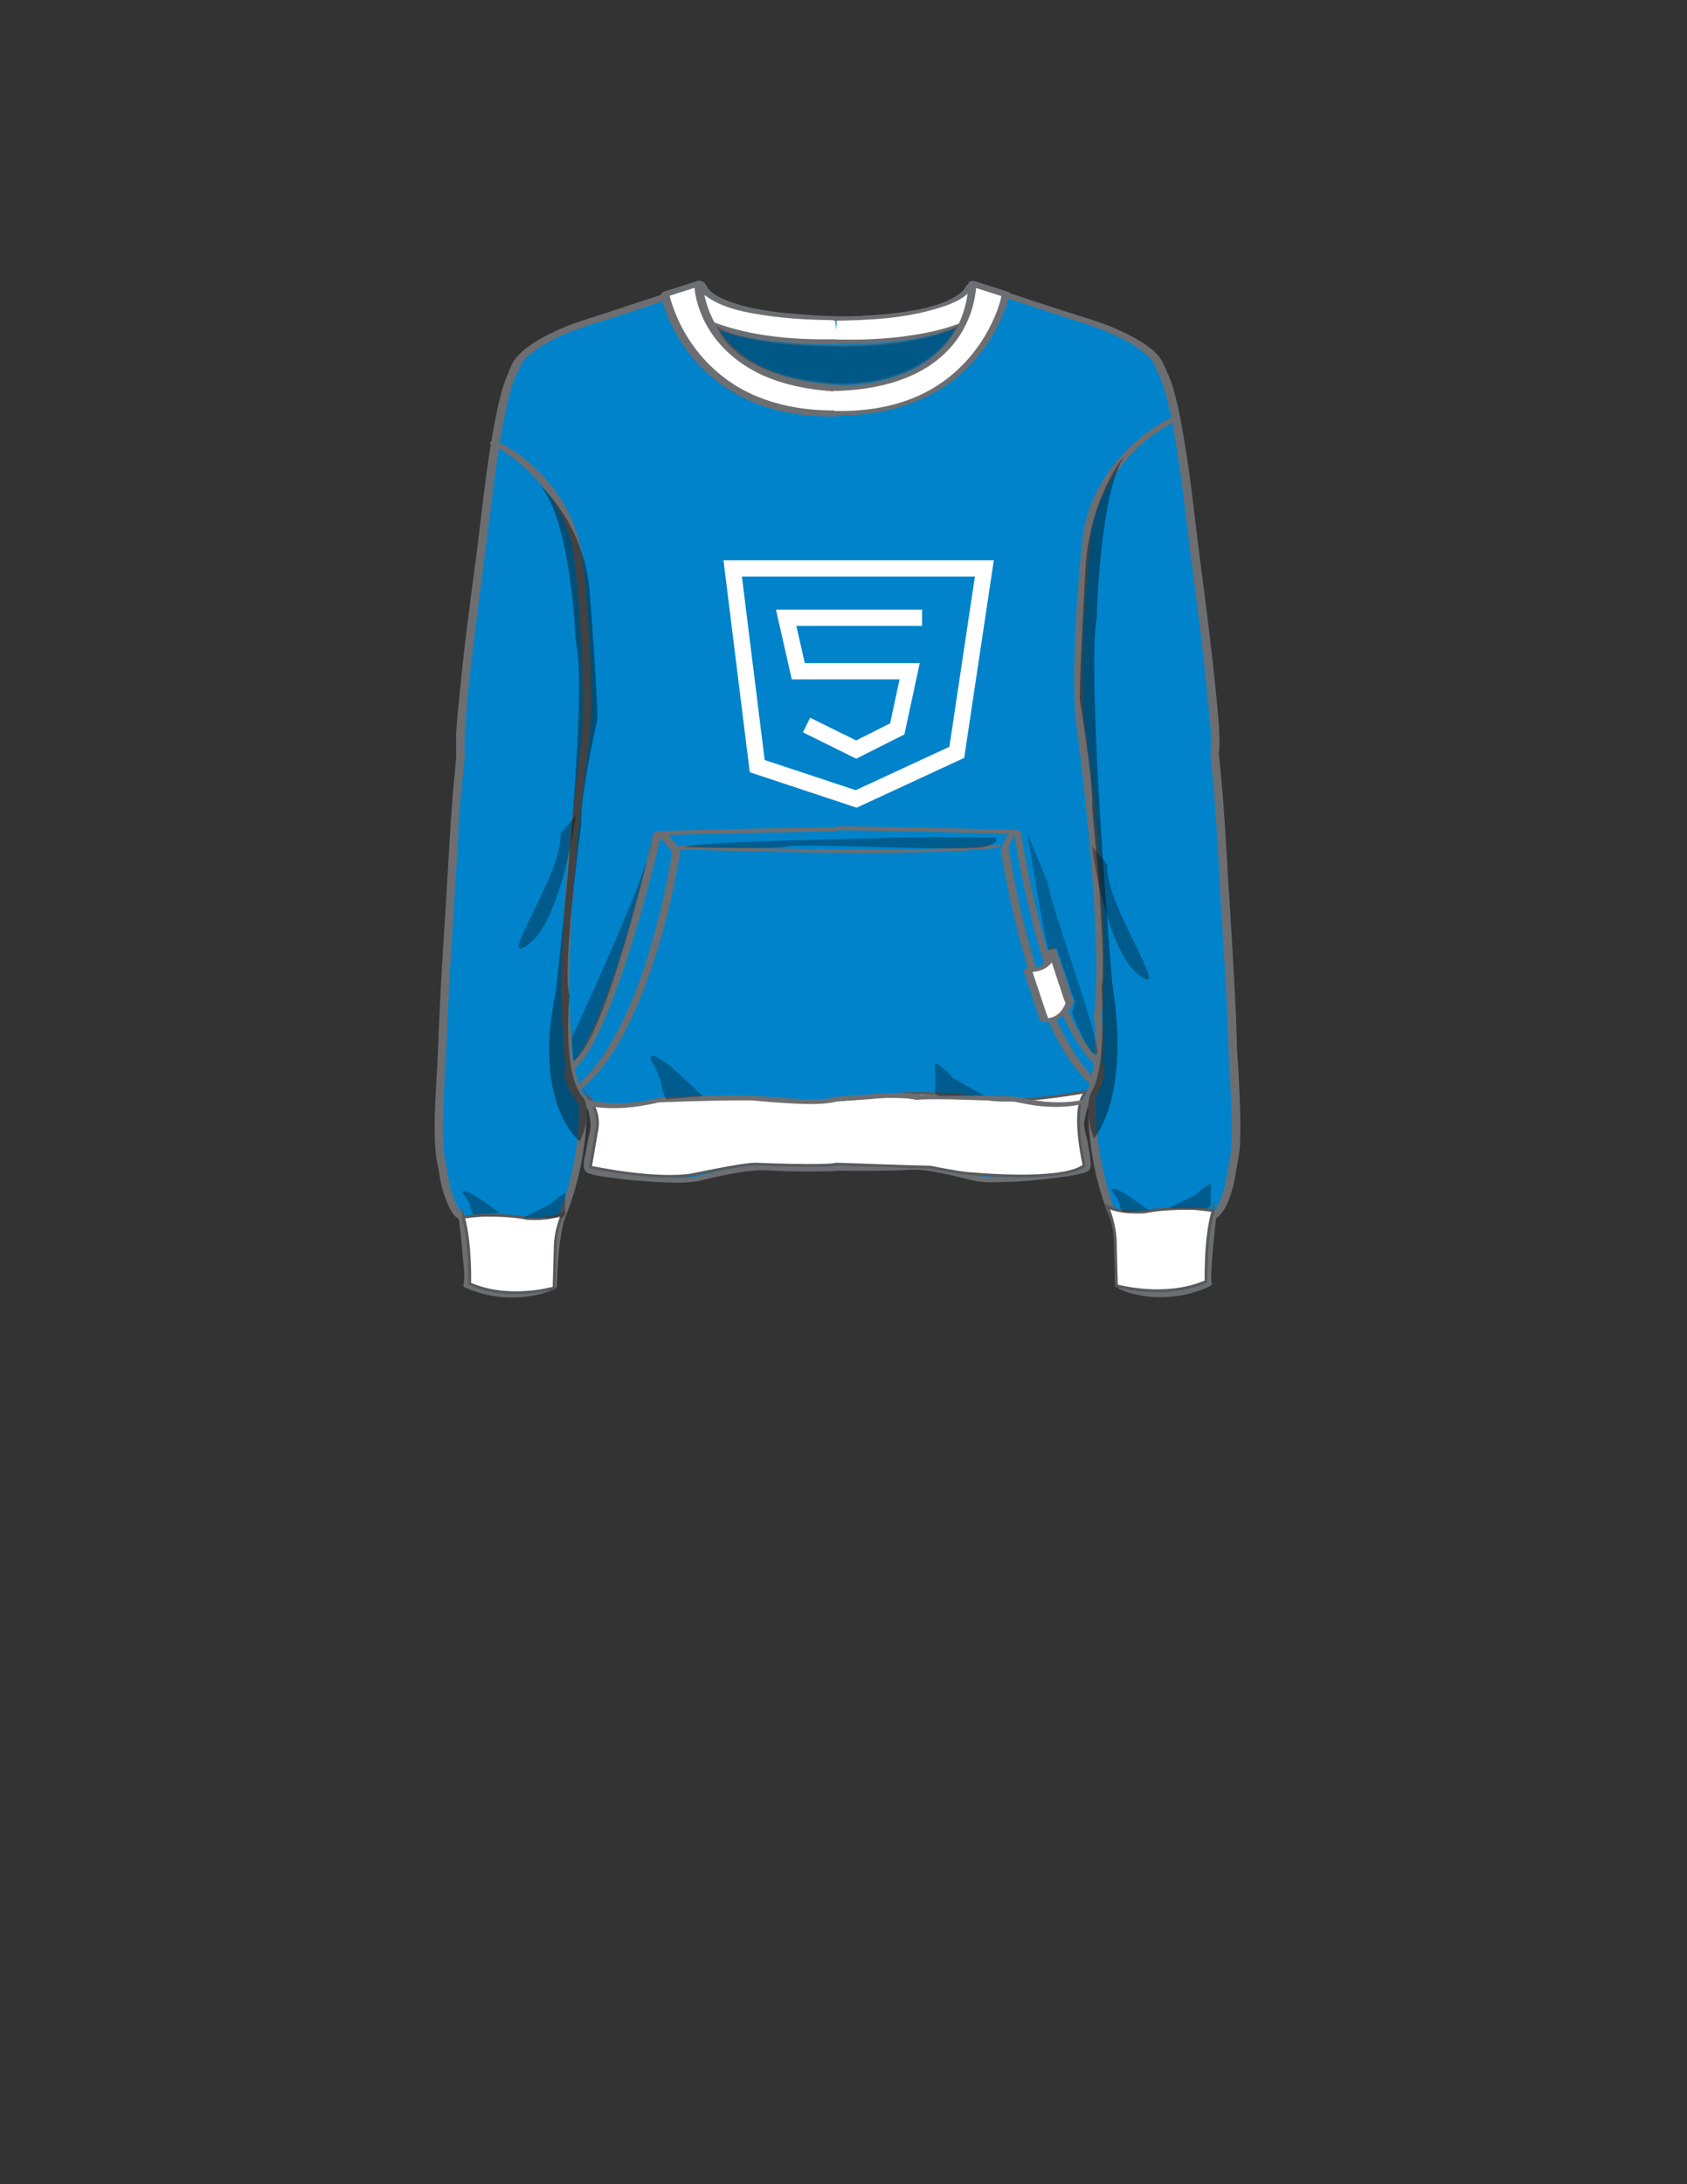 <svg xmlns="http://www.w3.org/2000/svg" viewBox="0 0 612 792"><rect x="0" y="0" width="612" height="792" fill="#333333" stroke="none"/><path fill="#0083CA" d="M306 115.6s-47.7 0-51.9-12.6l-38.5 12.6s-26.8 7.5-29.3 18.4c0 0-5.6 7.3-10.6 55.8 0 0-10.3 74-8.6 83.2 0 0-2.5 24.3-2.5 31.8 0 0-4.2 64.5-4.2 77 0 0-2.5 34.3 0 40.2 0 0 1.7 15.9 7.5 19.3 0 0 2.5 20.9 1.7 24.3 0 0 15.9 7.5 31 .8 0 0 .8-21.8 3.4-26 0 0 6.3-14.5 7.4-33.6.2-2.9.2-6 .1-9.1 0 0 3.4-.8 4.5 10.3 0 0-3.4 14-2.2 15.6 1.1 1.7 34.1 5.6 41.3 2.8 0 0 17.9-4.5 24-3.4 0 0 17.3.6 26.2 0"/><path fill="#6D6E71" d="M306.6 114.7c-5.3 0-10.6-.3-15.8-.7-9-.7-18.5-1.7-27-5-3.1-1.2-7-3-8.1-6.3-.2-.6-1.2-.6-1.7-.4-12.1 3.9-24.2 7.9-36.4 11.9-3.9 1.3-7.9 2.5-11.8 4-4.2 1.7-8.5 3.7-12.3 6.2-3.2 2.1-6.7 4.8-8.2 8.6-.6 1.6-1.4 3.3-2 4.9-2 5.7-3.2 11.8-4.3 17.8-2.9 15.6-4.3 31.4-6.4 47.2-2.3 17-4.5 34.1-6.1 51.2-.6 5.9-1.3 12-1 17.9.1 1.6 0 2.8-.2 4.8-.4 4.5-.9 9-1.2 13.5-1 12.2-1.5 24.5-2.3 36.7-1.1 17.1-2.2 34.3-2.8 51.4-.4 13.3-2.1 26.8-.9 40.1.2 2.1.8 4.1 1.1 6.1.6 4.2 1.6 8.5 3.4 12.4.8 1.7 1.9 3.8 3.5 4.8.1.1.6.6.4.2v.4c.1.5.1 1 .2 1.5.5 4 .9 8.1 1.2 12.1.3 3.2.9 6.9.2 10.1-.1.2.1.5.3.6 10 4.7 22.6 5.1 32.7.8.3-.1.8-.5.9-.9.3-7.3.6-14.7 2.1-21.9.4-2.2 1.3-4.1 2.1-6.2 1.7-4.6 3.1-9.3 4.1-14 1.9-8.7 2.9-17.6 2.6-26.5-.4.3-.8.7-1.2 1 .1 0-.6.1-.6.1.1-.1 0-.1 0 0 0 0 .6.5.8.7 1.5 1.7 1.9 4.5 2.2 6.6.3 1.9.1 2.9-.3 4.7-.5 2.2-.9 4.4-1.3 6.6-.4 2.1-1.8 6.7.9 7.7 3 1.1 6.5 1.4 9.7 1.8 5 .7 10 1.1 15 1.4 4.5.2 9.1.5 13.6-.1.8-.1 1.5-.2 2.3-.4.3-.1.6-.1.9-.2.8-.2.1 0 .4-.1 1.3-.3 2.6-.6 3.8-.9 5-1.1 10-2.1 15.1-2.5 3.6-.2 7.5.2 11.1.3 6.5.1 13.1.2 19.6-.2 1.5-.1 2.3-2 .3-1.8-9.1.5-18.8.1-27.6-.2-7.9-.3-16.4 2-23.9 3.9-3.7 1-7.9.7-11.8.5-5.2-.2-10.4-.6-15.6-1.3-3.6-.4-7.3-.8-10.7-1.8-.4-.1-.6-.1-.8-.3.1.2 0-1 0-1.2 0-2.1.5-4.3.9-6.3.4-2.2.9-4.5 1.4-6.7.5-2.2-.2-4.8-.8-6.9-.7-2.3-2.1-5.6-5.1-4.9-.4.1-1.2.5-1.2 1 .4 13.4-1.8 26.9-6.3 39.5-.7 2-1.7 3.9-2.2 5.9-1.1 4.3-1.4 8.9-1.8 13.4-.3 3.3-.5 6.6-.6 9.9l.9-.9c-9 3.9-20.4 3.3-29.2-.9l.3.6c.7-3.2 0-7-.2-10.1-.3-4.1-.7-8.1-1.2-12.2-.1-.6 0-1.7-.3-2.3-.3-.6-1.4-1.1-1.9-1.7-.7-.8-1.3-1.8-1.8-2.8-1.9-3.9-2.9-8.3-3.5-12.5-.3-2-.9-4-1.1-6.1-.4-4-.4-8.1-.3-12.2.1-7.6.5-15.2 1-22.7.3-4.9.3-9.8.6-14.7.4-9 .9-18.1 1.5-27.1.5-8.5 1-17 1.6-25.6.2-3.8.6-7.6.7-11.5.2-9 1.2-17.9 2.1-26.8.2-1.8.4-3.5.3-5.3-.2-2.2 0-4.4.1-6.6.9-16.6 3.2-33.2 5.3-49.8 1.7-13.4 3.4-26.8 5.1-40.1 1.3-9.9 2.7-19.9 5-29.7.9-3.6 1.7-7.3 3.3-10.5.1-.3.4-.6.5-.9.7-1.6 1.2-3 2.4-4.4 1.4-1.6 3.1-2.9 4.9-4.1 6.2-4.1 13.3-6.8 20.4-9 11.6-3.5 23.1-7.5 34.7-11.3 1.4-.5 2.9-.9 4.3-1.4-.6-.2-1.1-.3-1.7-.4 1.1 3.1 4.1 5 6.8 6.3 4 1.9 8.3 2.9 12.5 3.8 9 1.8 18.1 2.5 27.2 2.9 2.1.1 4.2.1 6.2.1.6 0 1.6-.2 1.9-.8.1-1.4-.3-1.8-.9-1.8z"/><path fill="#0083CA" d="M301.6 115.6s47.7 0 51.9-12.6l38.5 12.6s26.8 7.5 29.3 18.4c0 0 5.6 7.3 10.6 55.8 0 0 10.3 74 8.6 83.2 0 0 2.5 24.3 2.5 31.8 0 0 4.2 64.5 4.2 77 0 0 2.5 34.3 0 40.2 0 0-1.7 15.9-7.5 19.3 0 0-2.5 20.9-1.7 24.3 0 0-15.9 7.5-31 .8 0 0-.8-21.8-3.4-26 0 0-6.3-14.5-7.4-33.6-.2-2.9-.2-6-.1-9.1 0 0-3.4-.8-4.5 10.3 0 0 3.4 14 2.2 15.6s-34 5.6-41.3 2.8c0 0-17.9-4.5-24-3.4 0 0-17.3.6-26.2 0"/><path fill="#6D6E71" d="M301 116.6c5.8 0 11.6-.3 17.4-.8 9.4-.8 19.4-1.9 28.2-5.6 3.4-1.4 7-3.6 8.3-7.2-.8.3-1.5.7-2.3 1 12.1 3.9 24.1 7.9 36.2 11.8 3.9 1.3 7.8 2.5 11.6 4 4.2 1.7 8.4 3.7 12.1 6.2 1.7 1.2 3.4 2.5 4.8 4.1 1.3 1.4 1.8 2.9 2.6 4.7.2.5.2.4.4.7.5 1.1 1 2.3 1.4 3.5 2 6.1 3.3 12.6 4.4 18.9 2.7 15.3 4.2 30.9 6.2 46.3 2.2 17 4.5 34.1 6 51.2.5 5.6 1.4 11.4.9 17-.2 1.8.1 3.6.3 5.4.5 4.6.9 9.1 1.2 13.7 1 12.1 1.5 24.2 2.2 36.3 1 17 2.2 33.9 2.7 50.9.1 4.8.5 9.5.7 14.3.4 8.5 1 17.2.1 25.7-.2 2.1-.8 4.1-1.1 6.1-.7 4.3-1.6 8.8-3.7 12.7-.4.8-.9 1.6-1.6 2.3-.6.6-1.6 1.1-1.9 1.8-.3.7-.2 1.7-.3 2.4-.5 4.1-.9 8.2-1.2 12.3-.2 3.1-.9 6.7-.2 9.8.3-.4.6-.7.9-1.1-5.4 2.5-11.7 3.6-17.6 3.4-2.6-.1-5.1-.5-7.6-1.1-.6-.2-1.2-.4-1.9-.6-.3-.1-2-.6-1.9-.5-.1-.1 0-.3 0-.5-.2-.6-.1-1.4-.1-2-.1-1.3-.1-2.6-.2-3.9-.4-5.9-.6-12.2-2.3-17.9-.4-1.2-.8-1.9-1.2-3-1-2.5-1.8-5-2.5-7.5-3.2-10.9-4.8-22.3-4.5-33.7 0-.4-.2-.6-.6-.7-2.3-.5-4.1 1.4-5 3.3-1.1 2.3-2 5.7-1.8 8.3.1 1.2.5 2.4.8 3.5.5 2.3 1 4.6 1.3 7 .2 1.3.2 3.6.4 4.5 0-.2.4-.2-.1 0-.6.2-1.2.3-1.9.5-1.9.4-3.8.7-5.6 1-4.9.7-9.9 1.2-14.9 1.5-4.6.3-9.3.5-13.8 0-2.5-.3-4.9-1.1-7.4-1.7-5-1.1-10.1-2.1-15.1-2.5-3.6-.3-7.4.2-11 .2-6.6.1-13.3.2-19.9-.1-1.2-.1-3 1.7-1.1 1.8 5.9.4 11.9.3 17.8.2 3.3 0 6.6-.1 9.9-.3 4.9-.4 10.1.8 14.9 1.8 2.8.6 5.6 1.3 8.4 2 3.8.9 8 .8 11.9.6 5.2-.1 10.5-.6 15.7-1.2 3.9-.5 7.8-.9 11.6-1.8.9-.2 2-.5 2.8-1 1.1-.9.9-2.5.8-3.7-.2-2.5-.7-5.1-1.2-7.6-.4-1.7-1-3.5-1.1-5.2-.1-1.4.4-3.1.7-4.5.3-1.3.6-2.6 1.3-3.7.2-.3.3-.5.5-.8.2-.3.3-.3.3-.2 0 0-.4.1-.7 0-.2-.2-.4-.5-.6-.7-.4 13.4 1.8 27 6.3 39.6.7 2 1.7 3.9 2.2 5.9 1.1 4.3 1.4 8.9 1.8 13.3.3 3.3.5 6.7.6 10 0 .2.2.3.3.4 10.1 4.4 22.7 3.8 32.7-.9.4-.2 1-.6.9-1.1-.4-1.7-.1-3.6-.1-5.3.1-2.7.4-5.4.6-8 .3-3.6.7-7.1 1.1-10.7-.2.2-.4.5-.5.7 3.4-2.1 5-6.4 6.1-10 1-3.2 1.4-6.4 2-9.7.3-1.9.9-4.5 1-6.8.2-4.1.2-8.1.1-12.2-.2-6.9-.5-13.8-1-20.7-.3-4.3-.3-9.4-.5-14-.8-16.8-1.8-33.6-2.9-50.4-.7-11.8-1.3-23.6-2.4-35.4-.3-3.1-.6-6.3-.9-9.4-.1-.7 0-.5.1-1.3.1-.9.1-1.8.1-2.6 0-6.2-.7-12.4-1.3-18.5-1.6-16.2-3.7-32.4-5.8-48.5-1.9-14.5-3.3-29.2-5.8-43.6-1.1-6.5-2.3-13.1-4.3-19.5-.6-2-1.5-3.8-2.3-5.7-.8-1.9-1.6-3.6-3.1-5.3-2.9-3-6.6-5.2-10.3-7.1-5.3-2.7-10.8-4.7-16.4-6.4-11.6-3.6-23.1-7.5-34.6-11.3-1.3-.4-2.6-.8-3.9-1.3-.8-.3-2 .2-2.3 1-1 2.8-4.1 4.4-6.6 5.5-3.9 1.7-8.2 2.7-12.4 3.4-8.4 1.5-17 2.2-25.5 2.5-1.9.1-3.6.1-5.5.1-.6 0-1.6.2-1.9.8-.4.5 0 .9.6.9z"/><path fill="#FFF" stroke="#58595B" stroke-miterlimit="10" d="M213.6 398.1s4.5 5.6 2.8 12.3l-2.2 12.8s23.4 5 36.8 2.8c0 0 18.4-3.9 22.9-3.9 0 0 25.7 1.1 29.6 0 0 0 30.1 1.1 34 1.1 0 0 11.7 2.4 15.1 2.4 0 0 32.9 3.2 40.7-3 0 0-5.2-21.8.9-26.8 0 0-27.5 5.2-38 2.2 0 0-26-3-32.7-.7 0 0-9.3 1.1-31.3 2.2 0 0-13-1.5-29.8-1.1 0 0-13.8.2-21.6.2.2 0-22.7 6.2-27.2-.5z"/><path fill="#FFF" stroke="#58595B" stroke-width="1.017" stroke-miterlimit="10" d="M168.1 441.4s2-.4 6.3-.7c0 0 9.8-.4 16.9 1.1 0 0 8.2.7 12.9-1.8 0 0-2.8 5.8-2.8 12.8L201 467s-16.5 4.8-30.6-1.5c0 0 .4-14.6-2.3-24.1z"/><path fill="#FFF" stroke="#58595B" stroke-width="1.041" stroke-miterlimit="10" d="M440.1 439s-2.1-.4-6.7-.8c0 0-10.4-.4-17.9 1.2 0 0-8.8.8-13.8-1.9 0 0 2.9 6.2 2.9 13.6l.4 15.1s17.5 5 32.5-1.5c.1-.2-.4-15.7 2.6-25.7z"/><path fill="#6D6E71" d="M177.7 160.8c3.7 1.7 7.1 4.2 10.2 6.7 7.1 5.8 13.1 13.2 16.7 21.7 1.8 4.1 3.1 8.6 3.7 13.1.3 2.3.5 4.6.7 6.9 1.1 10.7 1.8 21.5 2.2 32.3.2 6.6.3 13.1.1 19.7-.1 2.5-.1 4.9-.4 7.4-.6 4.8-1.2 9.6-1.8 14.5-2.2 18.7-4.1 37.5-5 56.4-.5 9.4-.8 18.9-.4 28.3.1 3.2.7 6.5.7 9.6 0 4.5.6 8.9 1.8 13.3.9 3.5 2.2 7 3.8 10.2.3.7 3.1-.3 2.9-.8-2.9-6-4.8-12.5-5.4-19.1-.1-1.5-.2-3-.2-4.5 0-1.3-.2-2.6-.3-4-.7-8.9-.6-17.9-.3-26.8.7-19.4 2.5-38.8 4.7-58.1.7-5.9 1.4-11.8 2.2-17.8.9-6.6.8-13.2.8-19.8-.1-11.9-.8-23.9-1.9-35.8-.5-6.2-.9-12.5-2.5-18.5-4-14.9-15.1-28.1-28.8-35.3-.2-.1-.5-.3-.8-.4-.5-.2-1.3 0-1.9.2-.1-.2-1.3.4-.8.6zm246.7-9.1c-3.9 1.9-7.6 4.5-11 7.3-7.4 6.1-13.5 13.9-17.2 22.8-1.6 4-2.9 8.3-3.4 12.6-.3 2.6-.6 5.2-.8 7.8-1.1 11.5-1.9 23-2.2 34.5-.2 6.8-.2 13.5.1 20.3.1 1.5.2 3 .4 4.5.8 5.6 1.4 11.3 2.1 16.9 1.1 9.3 2 18.7 2.9 28 .9 10.5 1.7 21.1 2.1 31.7.3 9.2.5 18.4-.3 27.5-.1 1.2-.4 2.5-.2 3.7.1 1.4.3 2.8.3 4.2.2 5.4 0 10.9-1.1 16.2-.6 3-1.5 6-2.9 8.8-.7 1.4 2.2 1.2 2.7.2 4.4-9 4.9-19.9 3.9-29.8-.1-1.1.1-1.9.2-3 .2-2 .3-4 .4-6 .2-4.6.2-9.2.2-13.8-.1-10.4-.8-20.7-1.5-31.1-.8-10-1.7-19.9-2.8-29.8-.8-7-1.6-14-2.5-21-.2-1.6-.4-3.3-.6-5-.5-3.5-.4-7.1-.4-10.6-.2-12.8.5-25.5 1.5-38.2.5-6.1.8-12.4 1.9-18.5 2-10.5 7.2-20 14.6-27.6 2.6-2.7 5.5-5.2 8.6-7.3 1.1-.8 2.2-1.5 3.4-2.2.4-.3.9-.5 1.3-.8-.2.1.1-.1.3-.1.2-.1.3-.2.5-.3.3-.1.5-.3.8-.4.5-.2 1.1-.8.7-1.4-.5-.5-1.5-.3-2-.1z"/><path fill="none" stroke="#FFF" stroke-miterlimit="10" d="M303.9 140.9c-50.6-3-50.6-38.1-50.6-38.1l-12.3 3.9s8.6 44.3 62.5 43.2"/><path fill="#FFF" d="M303 115.6c-45-.6-48.3-11.7-48.3-11.7l-12.6 3.9s12.1 17.3 61.5 16.2"/><path fill="#6D6E71" d="M303.6 114.8c-11.8-.2-24-.7-35.4-4.1-3.9-1.2-8.5-2.8-11.3-6-.2-.2-.3-.4-.4-.6-.1-.1-.1-.2-.1-.2-.1-.1.1.2 0-.1-.1-.1-.1-.2-.2-.4-.2-.6-1.2-.4-1.6-.3L242 107c-.4.1-1.6.6-1.2 1.2 1.8 2.5 4.7 4.4 7.2 5.9 8.2 5 17.9 7.5 27.4 8.9 9.1 1.4 18.4 1.8 27.7 1.6.6 0 1.6-.2 1.9-.8.3-.6-.2-.8-.8-.8-14 .3-28.5-.6-42-5-6-2-12.1-4.6-16.8-8.9-.7-.6-1.4-1.3-2-2.1l-1.2 1.2 12.6-3.9c-.5-.1-1.1-.2-1.6-.3.5 1.8 2.6 3.2 4 4.1 6 3.9 13.7 5.3 20.7 6.3 8.1 1.2 16.3 1.6 24.4 1.7.6 0 1.6-.2 1.9-.8.5-.2-.1-.4-.6-.5z"/><path fill="#FFF" d="M303.6 115.6c45-.6 48.3-11.7 48.3-11.7l12.6 3.9S352.4 125.1 303 124"/><path fill="#6D6E71" d="M303 116.3c12.2-.2 25-.8 36.8-4.4 4.4-1.3 9.5-3.1 12.5-6.7.4-.4.8-1 1-1.6-.9.3-1.7.6-2.6.8l12.6 3.9c0-.2-.1-.4-.2-.6-1.6 2.3-4.1 3.9-6.5 5.4-7.9 4.8-17 7.2-26.1 8.5-8.9 1.4-18 1.7-27 1.5-.5 0-1.6.2-1.9.7-.3.6.3.7.7.7 14.4.3 29.3-.6 43.1-5.1 6.4-2.1 13-4.9 18.1-9.5.8-.7 1.6-1.4 2.2-2.3.2-.2.2-.5-.2-.6l-12.6-3.9c-.7-.2-2.4 0-2.6.8 0 .1-.1.2-.1.3-.1.3 0 .1-.1.2-.1.2-.2.3-.3.4-.8 1.1-1.6 1.7-2.9 2.5.2-.1-.3.2-.4.3-.2.1-.5.3-.7.4-.5.2-1.1.6-1.5.8-1.2.6-2.7 1.1-4.1 1.6-4 1.3-8.3 2.2-12.6 2.8-7.8 1.1-15.7 1.5-23.6 1.6-.5 0-1.6.2-1.9.7-.1.7.4.9.9.8z"/><path fill="#FFF" d="M304.1 140.9c-50.4-3-50.4-38.1-50.4-38.1l-12.2 3.9s8.5 44.3 62.3 43.1"/><path fill="#6D6E71" d="M304.5 139.8c-13.7-.8-28.2-4.2-38.4-13.9-5.4-5.1-9.1-11.8-10.6-19.1-.2-1.1-.4-2.1-.5-3.2v-.8c0-.9-1-1.2-1.8-1-4.1 1.3-8.2 2.6-12.2 3.9-.6.2-1.3.7-1.2 1.4 1 5.4 3.5 10.6 6.3 15.3 6.3 10.7 16 19 27.6 23.7 9.4 3.8 19.7 5.1 29.8 4.9 1.7 0 2.2-2.3.2-2.2-15.7.3-31.6-3.5-43.6-14-7.1-6.1-12.6-14.2-15.8-23.1-.6-1.7-1.2-3.5-1.6-5.4-.4.5-.8 1-1.2 1.4 4.1-1.3 8.2-2.6 12.2-3.9-.6-.3-1.2-.6-1.8-1 0 4.2 1.4 8.7 3.1 12.5 4.3 9.4 12.2 16.4 21.5 20.7 8.4 3.8 17.7 5.4 26.8 6 .7 0 1.6-.2 1.9-.9.5-.6 0-1.2-.7-1.3z"/><path fill="#FFF" d="M302.2 140.9c51.6-.7 50.5-38.1 50.5-38.1l12.2 3.9s-8.5 44.3-62.3 43.1"/><path fill="#6D6E71" d="M301.7 141.8c14.5-.2 30.2-3.3 41-13.6 5.8-5.5 9.7-12.9 11-20.8.3-1.6.5-3.3.4-4.9-.8.4-1.5.8-2.3 1.2 4.1 1.3 8.2 2.6 12.2 3.9-.2-.2-.4-.4-.6-.7-1 5.1-3.3 10-5.8 14.4-6 10.3-15 18.4-26 22.9-9 3.7-18.8 5-28.5 4.8-.6 0-1.6.2-1.9.8-.3.6.2.9.8.9 16.4.3 33.1-3.6 45.8-14.4 7.6-6.4 13.4-14.9 16.8-24.2.7-1.8 1.3-3.7 1.7-5.6.1-.4-.3-.6-.6-.7-4.1-1.3-8.2-2.6-12.2-3.9-.8-.2-2.4.2-2.3 1.2v.9c0 .9-.1 1.8-.2 2.6-.4 3-1.2 5.9-2.3 8.8-3.6 9-10.9 15.9-19.8 19.8-8.2 3.6-17.2 4.8-26.1 4.9-.6 0-1.6.2-1.9.8-.3.5.2.9.8.9z"/><path opacity=".33" stroke="#6D6E71" stroke-miterlimit="10" d="M260 118.2s4.8 18.6 43.2 21.2c0 0 32 2.2 44.3-21.2 0 0-13 7.4-43.9 7.1-.1 0-34 0-43.6-7.1z"/><path fill="#6D6E71" d="M304 301c7 .1 14 .3 21.1.4 11.5.2 22.9.5 34.4.8 2.1.1 4.2.1 6.2.2.6 0 1.3.1 1.9.1h.4c.3 0-.2.1 0 0h.4c-.2-.1-.4-.2-.5-.4 1.5 9.8 3.5 19.5 5.9 29.1 2 8.5 4.4 16.9 7.2 25.1 2.6 7.5 5.6 15 9.9 21.8 1.9 3 4 5.9 6.7 8.2.5.4.5.4.5 1 0 .9-.1 1.9-.2 2.8-.4 3.1-1.6 6-3.6 8.4.3-.2.5-.4.8-.5-.1.1-.3.1-.5.2-.1 0-.1 0-.2.1-.2.1.3-.1 0 0l-.9.3c-1.7.5-3.4.7-5.2.9-2.9.3-5.9.2-8.8 0-1.9-.2-3.9-.5-5.8-.8-1.6-.3-3.3-.9-5-1-2.5-.2-5.1-.2-7.6-.3-4.9-.2-9.9-.3-14.8-.4-4.3-.1-8.7-.3-13.1.1.4.1.8.1 1.1.2-.5-.6-2-.6-2.7-.7-4.4-.5-8.8-.3-13.2 0-5.2.3-10.4.7-15.6 1.1-.4 0-2.2.6-1.6 1.3l.2.2 1.2-1.2c-3.8.8-7.8.6-11.6.5-4-.1-7.9-.4-11.9-.8-4.9-.4-9.7-.5-14.6-.5-7.1.1-14.3.3-21.5.6-.8 0-1.6 0-2.4.1-1.8.1-3.6.7-5.3 1-5.2 1-10.5 1.4-15.7.9-1.7-.1-3.4-.4-5-.7-.8-.2-1.6-.2-2.1-.5-.7-.4-1.4-1.9-1.9-2.6-.8-1.3-1.4-2.6-1.9-4s-.9-2.8-1-4.3c-.2.3-.4.5-.6.8 4.4-3 7.1-8.1 9.4-12.7 3.4-6.8 6.1-13.9 8.6-21.1 4.9-14.1 9-28.6 12.6-43.1.8-3.2 1.6-6.4 2.3-9.6-.6.3-1.1.6-1.7 1 .3 0 .5-.1.8-.1h1.3c1.7-.1 3.4-.1 5.1-.2 5.2-.2 10.4-.3 15.7-.4 11.3-.3 22.5-.5 33.8-.7 2.5 0 5.1-.1 7.6-.1.6 0 1.6-.2 1.9-.8.3-.6-.2-.8-.8-.8-7.1.1-14.2.3-21.3.4-11.5.2-23 .5-34.4.8-2.1.1-4.1.1-6.2.2-1 0-2.1 0-3.2.2-.5.1-1.5.3-1.7 1-2 8.7-4.2 17.3-6.6 25.9-4.2 15.2-8.8 30.5-15.4 44.9-1.5 3.1-3 6.2-4.9 9.1-1.3 2-3.1 4.3-4.8 5.5-.3.2-.6.4-.6.8.4 3.8 2.2 7.7 4.6 10.7 1.2 1.4 3.5 1.6 5.2 1.8 4.4.7 8.9.8 13.3.4 3.3-.3 6.5-.8 9.7-1.5.3-.1.6-.1.9-.2 0 0 1.6-.4.7-.2h.9c6.7-.2 13.4-.5 20.1-.6 3.6-.1 7.3-.1 10.9-.1 2 0 3.2.1 5.1.3 4.3.4 8.6.7 12.9.9 4.6.2 9.4.3 14-.6.3-.1 1.7-.7 1.2-1.2l-.2-.2c-.5.4-1 .9-1.6 1.3 8.7-.8 17.7-1.8 26.5-1.2.4 0 1.1.1 1.8.2.2 0 .4.1.6.1.3.1-.2 0 .2 0 .2 0 .4.1.1 0 1 .4 1.5.2 2.5.1 7.7-.3 15.4.1 23.1.3l9 .3c.5 0 1 0 1.5.1 3.3.6 6.5 1.4 9.9 1.7 4.5.4 9 .4 13.4-.4 1.7-.3 3.8-.6 5.3-1.5 1.1-.7 1.8-2.1 2.4-3.2.6-1.2 1.1-2.4 1.4-3.7.5-1.8.7-3.6.6-5.5 0-1.1-1.1-1.6-1.9-2.4-1.1-1.1-2.1-2.2-3-3.5-4.6-6-7.7-13.1-10.4-20.1-3.1-8.1-5.6-16.5-7.8-24.9-2.9-11.1-5.3-22.4-7.1-33.7 0-.2-.1-.4-.1-.6 0-.2-.4-.3-.5-.4-2.5-.5-5.2-.3-7.7-.4-5.2-.2-10.4-.3-15.7-.4-11.3-.3-22.6-.5-34-.7-2.6 0-5.2-.1-7.7-.1-.6 0-1.6.2-1.9.8.2.4.7.6 1.2.6z"/><path fill="#6D6E71" d="M239.2 303.4c.8 1 1.7 1.9 2.5 2.9.5.6 1.1 1.2 1.6 1.9.2.2.3.5.5.6.4.3-.2.2.1-.2-.3.4-.3 1.8-.4 2.3-.8 4.9-1.8 9.9-2.9 14.8-3.7 16.3-8.6 32.7-16.3 47.6-4.1 7.9-9.2 15.7-16.2 21.3-.5.4-.2 1 .3 1.1.7.2 1.6-.1 2.1-.6 6.4-5 11.2-11.9 15.1-19 4.3-7.8 7.7-16.1 10.6-24.6 4.4-13 7.8-26.4 10.1-40 .2-1 .6-2.2.5-3.3-.1-.9-1.4-2-2-2.6-1-1.1-2-2.3-3-3.4-.5-.8-3.4.3-2.6 1.2zm126.1-.3c-.6 1.2-1.2 2.5-1.8 3.7-.2.4-.4.7-.4 1.1 0 1 .3 2.2.5 3.2.9 5.3 1.9 10.5 3 15.7 3.5 16 8 32 15.2 46.7 3.7 7.5 8.3 15 14.8 20.6.6.5 3.1-.6 2.7-1-5.8-4.9-10-11.5-13.5-18.1-3.9-7.5-7-15.4-9.6-23.4-4.2-13-7.3-26.4-9.6-39.9-.2-1.5-.4-2.9-.7-4.4-.1-.5-.1-.3.1-.6.7-1.4 1.4-2.8 2.1-4.1.2-.5-1-.3-1.1-.2-.4 0-1.4.2-1.7.7z"/><path fill="#6D6E71" d="M246 307.9c10.2.4 20.5.7 30.7.9 19.4.4 38.7.7 58.1.2 8.7-.2 17.5-.5 26.1-1.5.5-.1 1.6-.2 1.9-.7.3-.5-.2-.5-.7-.5-7.6.9-15.2 1.2-22.8 1.5-9.6.3-19.2.3-28.9.3-17.3-.1-34.5-.5-51.8-1-3.6-.1-7.2-.2-10.8-.4-.6 0-1.6.1-2.1.5-.2.3-.3.6.3.7z"/><path fill="#FFF" d="M381.6 344.5s-.1 8.1-8.9 7.1c0 0 5.6 17.2 6.2 18.2 0 0 6.7.4 9.1-6.4l-6.4-18.9z"/><path fill="#6D6E71" d="M380.2 344.9v.2c0 .3-.1.5-.1.8-.1.8-.4 1.5-.7 2.2-1.2 2.4-3.2 3-5.7 2.8-.5 0-2.6.2-2.4 1.1 1 2.9 1.9 5.8 2.9 8.7.7 2.1 1.4 4.1 2.1 6.2.4 1.1.7 2.3 1.2 3.4.2.3.5.3.9.3 2 .1 4.1-.5 5.8-1.4 1.4-.7 2.7-1.7 3.7-3 .6-.8 1.7-2.3 1.5-3.3-.1-.6-.5-1.3-.7-2-.4-1.1-.8-2.3-1.1-3.4-.9-2.8-1.8-5.5-2.8-8.2-.6-1.7-1.1-3.4-1.7-5.1-.3-1-3.2-.2-2.9.7 1.2 3.6 2.4 7.2 3.6 10.9.7 2.2 1.5 4.4 2.2 6.6.1.4.5 1 .5 1.4 0 .4-.5 1.1-.7 1.5-.4.8-1 1.5-1.6 2.1-1.4 1.3-3.2 1.9-4.7 1.8l.9.3c-.5-1-.8-2.2-1.2-3.2l-2.1-6.3c-1-2.9-1.9-5.8-2.9-8.7-.8.4-1.6.7-2.4 1.1 3.5.4 7.6-.4 9.8-3.5.9-1.4 1.5-3 1.5-4.7 0-.8-2.9-.3-2.9.7z"/><path opacity=".4" d="M195.8 175.9s15.2 12.9 18 37.1c0 0 2.9 36.6 2.9 47.8 0 0-6.5 28.7-5.8 37.7 0 0-7.2 53.5-4.3 62.5 0 0-2.9 28.7 5.1 37.1 0 0 3.6 5.6-1.4 15.8 0 0-17.3-13.5-8.7-54 0 0 12.3-107.5 7.2-127.8 0 .1-1.5-43.2-13-56.2zm212.1-10.6s-11.7 13.5-14 38.6c0 0-2.2 38-2.2 49.7 0 0 5 29.8 4.5 39.2 0 0 5.6 55.6 3.4 65 0 0 2.2 29.8-3.9 38.6 0 0-2.8 5.9 1.1 16.4 0 0 13.4-14 6.7-56.2 0 0-9.5-111.8-5.6-132.8-.1 0 1.1-45 10-58.5z"/><path opacity=".3" d="M245.5 388.6s-10.1-8.9-9.5-4.5c0 0 3.9 6.7 3.9 8.9s1.7 5.6 1.7 5.6l13.4-1.1-9.5-8.9zM174.6 435s-7.1-4.8-6.8-2.4c0 0 2.8 3.6 2.8 4.8s1.2 3 1.2 3l9.5-.6-6.7-4.8zm235.5-.9s-7.1-4.8-6.8-2.4c0 0 2.8 3.6 2.8 4.8s1.2 3 1.2 3l9.5-.6-6.7-4.8zM345.9 391s-7.4-7.8-6.7-4.6c0 0 .1 6.2.1 7.8 0 .3 0 .5-.1.8-.3 1.3.8 2.6 2.2 2.5l15.6-.2-11.1-6.3zm87.7 42.3s6.3-5.7 5.7-3.4c0 0-.1 4.5-.1 5.7 0 .2 0 .4.1.6.2 1-.7 1.9-1.9 1.9L424 438l9.6-4.7zm-234.2 3.5s6.3-5.7 5.7-3.4c0 0-.1 4.5-.1 5.7 0 .2 0 .4.1.6.2 1-.7 1.9-1.9 1.9l-13.4-.1 9.6-4.7zm37.1-131.9s-16.7 72.6-28.5 79.8l-.6-8.4c.1 0 28.6-61.4 29.1-71.4z"/><path opacity=".26" d="M372.7 302.1s6.1 38.5 7.8 42.4l2.8-.6 6.7 19.5-1.1 3.9s5.6 15.1 8.9 15.1-16.2-52.4-17.8-62.5l-7.3-17.8z"/><path opacity=".3" d="M248.2 307.2s32.2.9 37.4-.3c5.2-1.2 63.8 1.8 70.8.3 6.9-1.5 4.6-3.5 4.6-3.5s-38.5-.3-43.7.3c0 0-65.6 1.1-69.1 3.2z"/><path opacity=".31" d="M208.9 295.6s-5 38-17.3 46.9 12.8-25.7 11.7-40.2m192.8 4.5s5 38 17.3 46.9-12.8-25.7-11.7-40.2"/><g fill="none" stroke="#FFF" stroke-width="5.911" stroke-miterlimit="10"><path d="M357.1 206.1h-91.3l8.9 71.7 35.9 11.9 36.5-16.9z"/><path d="M334.5 224h-49.3l4.4 19.4H330l-4.5 20.9-14.9 7.5-18-8.9"/></g></svg>
